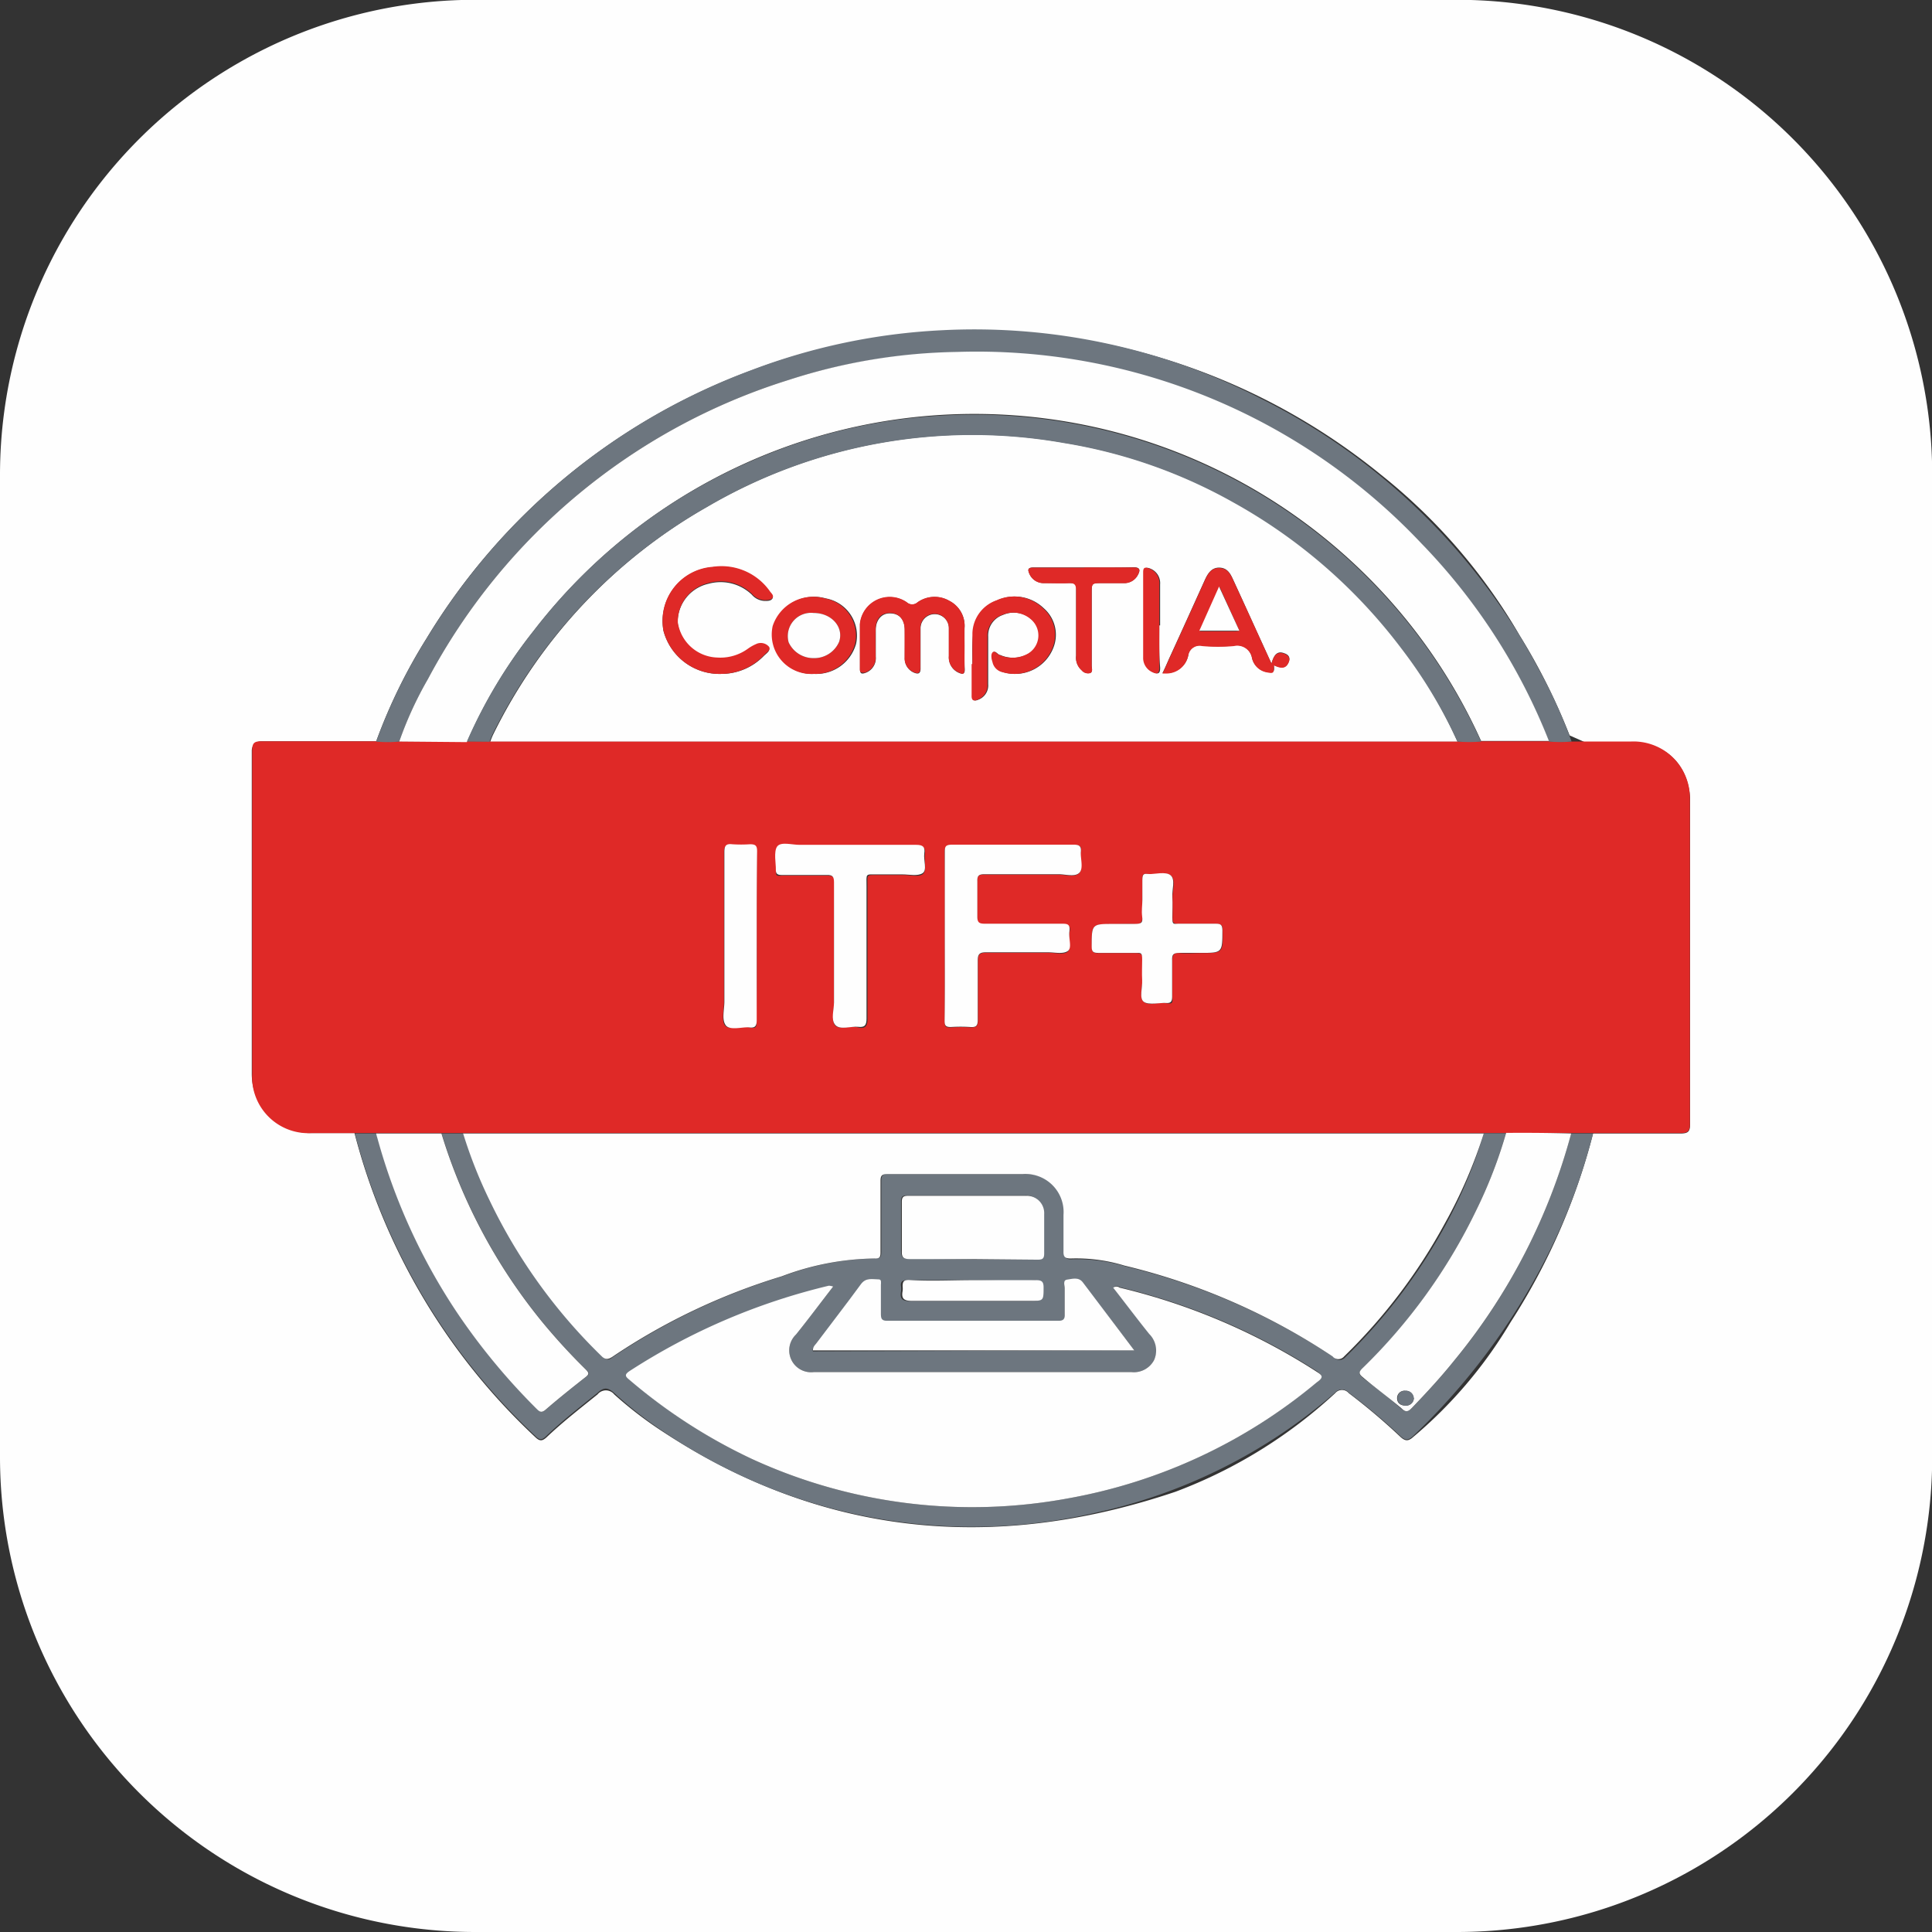 <svg id="Layer_1" data-name="Layer 1" xmlns="http://www.w3.org/2000/svg" viewBox="0 0 97.99 97.99"><rect x="0" y="0" width="97.99" height="97.99" fill="#333333" stroke="none"/><defs><style>.cls-1{fill:#fefefe;}.cls-2{fill:#df2927;}.cls-3{fill:#6d767f;}</style></defs><path class="cls-1" d="M50,99H25.12A24.1,24.1,0,0,1,1,74.89Q1,50,1,25.11A24.1,24.1,0,0,1,25.11,1H74.89A24.1,24.1,0,0,1,99,25.11Q99,50,99,74.89A24.1,24.1,0,0,1,74.88,99ZM81.8,58.5c1.48,0,3,0,4.45,0,.38,0,.47-.11.47-.47,0-5.4,0-10.8,0-16.2,0-.12,0-.24,0-.37-.16-2.24-2.07-3.4-4.69-2.52l-1.42-.63a31.29,31.29,0,0,0-2.54-5.08,29,29,0,0,0-7-8.12,32.54,32.54,0,0,0-23.44-7.21,31.23,31.23,0,0,0-8.79,2A32.33,32.33,0,0,0,22.64,33.38a27.84,27.84,0,0,0-2.56,5.23c-1.94,0-3.89,0-5.83,0a.47.47,0,0,0-.48.47c0,5.46,0,10.93,0,16.4a3,3,0,0,0,3,3l2.21,0a32.17,32.17,0,0,0,9.18,15.43c.22.21.35.19.56,0,.82-.78,1.71-1.47,2.59-2.18a.54.54,0,0,1,.84,0,19.83,19.83,0,0,0,2.54,1.94c7.87,5.14,16.53,6.17,25.93,3a24.66,24.66,0,0,0,8.1-5,.45.45,0,0,1,.69,0A31.64,31.64,0,0,1,72,73.86c.25.24.4.25.61.09a22.84,22.84,0,0,0,5-5.87A32.5,32.5,0,0,0,81.8,58.5Z" transform="translate(-1 -1.01)"/><path class="cls-2" d="M80.71,38.62h3a2.86,2.86,0,0,1,3,2.82c0,.13,0,.25,0,.37,0,5.4,0,10.8,0,16.2,0,.36-.09.47-.47.47-1.48,0-3,0-4.45,0H80.69c-1.1,0-2.2,0-3.31,0H25l-.45,0H19l-2.21,0a2.85,2.85,0,0,1-3-3c0-5.47,0-10.94,0-16.4,0-.38.1-.48.48-.47,1.94,0,3.89,0,5.83,0a5.72,5.72,0,0,0,1.17,0h53l.65,0a6.87,6.87,0,0,0,1.2,0h3.44A6.31,6.31,0,0,0,80.71,38.62ZM48.92,48.47c0,1.44,0,2.88,0,4.33,0,.24,0,.34.31.32a8,8,0,0,1,1,0c.28,0,.37-.06.37-.35,0-1,0-2,0-3,0-.33.07-.44.42-.44,1.05,0,2.1,0,3.14,0,.35,0,.82.12,1-.06s0-.69.09-1-.12-.39-.41-.39H50.94c-.27,0-.39,0-.38-.35,0-.6,0-1.2,0-1.8,0-.28.07-.37.36-.36h3.75c.37,0,.84.15,1.06-.07s0-.7.08-1.06-.09-.38-.39-.37q-3.06,0-6.12,0c-.34,0-.4.12-.39.42C48.93,45.67,48.92,47.07,48.92,48.47Zm-5.62.76c0,.88,0,1.76,0,2.65,0,.39-.14.91.06,1.14s.76,0,1.16.1S45,53,45,52.7c0-2.23,0-4.46,0-6.69,0-.7-.09-.61.6-.62h1.22c.35,0,.81.12,1-.06s.05-.69.09-1-.07-.44-.41-.44c-2,0-3.95,0-5.92,0-.39,0-.92-.18-1.13.08s0,.76-.07,1.15.08.3.3.3c.77,0,1.53,0,2.29,0,.29,0,.36.09.36.37C43.3,46.91,43.3,48.07,43.3,49.23Zm15.64-2.58c0,.29,0,.58,0,.86s-.1.39-.39.37-.71,0-1.06,0c-1.14,0-1.13,0-1.11,1.16,0,.26.09.32.33.31.64,0,1.28,0,1.91,0,.26,0,.34.08.32.33s0,.7,0,1.06-.17.89.08,1.09.73,0,1.11.06.34-.05.33-.31c0-.61,0-1.23,0-1.84,0-.29.06-.42.38-.39s.71,0,1.06,0c1.14,0,1.13,0,1.11-1.16,0-.26-.08-.32-.33-.32-.64,0-1.28,0-1.92,0-.23,0-.3-.07-.29-.3s0-.71,0-1.06.17-.87-.08-1.09-.73,0-1.1-.07-.35.06-.34.31S58.94,46.33,58.94,46.65ZM39.38,48.46c0-1.41,0-2.83,0-4.24,0-.29-.08-.39-.36-.36a6.76,6.76,0,0,1-.9,0c-.33,0-.4.09-.4.4q0,3.8,0,7.58c0,.41-.14.95.06,1.19s.8,0,1.21.09.39-.08.38-.38C39.38,51.31,39.39,49.89,39.38,48.46Z" transform="translate(-1 -1.01)"/><path class="cls-3" d="M76.26,58.49h1.12a23.76,23.76,0,0,1-1.51,3.91,28.29,28.29,0,0,1-5.75,8c-.2.2-.23.3,0,.49.66.51,1.31,1,1.94,1.56.22.19.34.16.53,0,.75-.78,1.49-1.58,2.17-2.43A30.58,30.58,0,0,0,80.69,58.5H81.8A30.07,30.07,0,0,1,79.32,65a33.54,33.54,0,0,1-6.61,8.81c-.27.26-.43.29-.72,0a31.64,31.64,0,0,0-2.59-2.17.45.45,0,0,0-.68,0,27.36,27.36,0,0,1-12.17,6.1,27.85,27.85,0,0,1-21.84-4.08,20.33,20.33,0,0,1-2.56-2c-.31-.28-.52-.31-.85,0-.88.71-1.77,1.4-2.59,2.18-.21.21-.34.23-.56,0A32.17,32.17,0,0,1,19,58.5h1.12a2,2,0,0,0,.06.23A30.47,30.47,0,0,0,24.2,67.6a32.43,32.43,0,0,0,4,4.84c.15.15.25.26.47.08.67-.58,1.36-1.13,2.06-1.68.18-.14.16-.2,0-.36a31.55,31.55,0,0,1-2.21-2.41,28,28,0,0,1-5.12-9.57h1.13a23.7,23.7,0,0,0,1.35,3.41,27.63,27.63,0,0,0,5.72,7.93c.16.16.27.17.48,0a32.06,32.06,0,0,1,8.62-4.1,13.71,13.71,0,0,1,4.7-.9c.28,0,.3-.13.3-.35,0-1.19,0-2.39,0-3.59,0-.26.07-.35.34-.34h6.9A1.93,1.93,0,0,1,55,62.67c0,.61,0,1.23,0,1.84,0,.28.07.39.36.37a8.37,8.37,0,0,1,2.73.36,32.88,32.88,0,0,1,10.56,4.61.38.38,0,0,0,.58,0,28,28,0,0,0,5.09-6.71A24.62,24.62,0,0,0,76.26,58.49Zm-33,7.77a1.22,1.22,0,0,0-.2,0A32.39,32.39,0,0,0,33,70.59c-.27.17-.26.26,0,.45A27.66,27.66,0,0,0,39.12,75a26.75,26.75,0,0,0,16.09,2,27.06,27.06,0,0,0,12.6-5.9c.32-.26.22-.36,0-.53a32.17,32.17,0,0,0-10-4.27.28.28,0,0,0-.33,0c.62.79,1.21,1.58,1.83,2.35A1.18,1.18,0,0,1,59.53,70a1.16,1.16,0,0,1-1.16.6H42.29a1.11,1.11,0,0,1-.92-1.9C42,67.92,42.6,67.11,43.26,66.26ZM58.53,69.5l-2.61-3.4c-.22-.29-.53-.17-.79-.14s-.12.29-.13.45c0,.44,0,.87,0,1.31,0,.23,0,.33-.31.33H46c-.25,0-.33-.08-.32-.32,0-.51,0-1,0-1.51,0-.1,0-.26-.11-.27-.32,0-.65-.11-.91.25-.73,1-1.51,2-2.26,3-.08.1-.22.17-.17.35Zm-8.21-4.62h3.27c.23,0,.34,0,.33-.31,0-.65,0-1.31,0-2a.88.88,0,0,0-.92-.93H47c-.24,0-.3.09-.3.31,0,.83,0,1.66,0,2.49,0,.31.07.42.4.41C48.2,64.86,49.26,64.87,50.32,64.88Zm0,1.06c-1.1,0-2.2,0-3.3,0-.24,0-.36.06-.32.32a1,1,0,0,1,0,.24c-.07.38.06.51.47.5,2,0,4,0,6,0,.68,0,.66,0,.68-.69,0-.3-.11-.36-.38-.36C52.49,66,51.43,65.94,50.37,65.94Z" transform="translate(-1 -1.01)"/><path class="cls-3" d="M80.71,38.62a6.31,6.31,0,0,1-1.15,0,30.38,30.38,0,0,0-6.45-10,31,31,0,0,0-23.57-9.73A29.11,29.11,0,0,0,41,20.28,31.27,31.27,0,0,0,22.71,35.44a18.65,18.65,0,0,0-1.46,3.18,5.72,5.72,0,0,1-1.17,0,27.84,27.84,0,0,1,2.56-5.23A32.43,32.43,0,0,1,39.17,19.76a31.43,31.43,0,0,1,9.59-2A31.85,31.85,0,0,1,65,21.25,32.3,32.3,0,0,1,79.12,35.09,25.4,25.4,0,0,1,80.71,38.62Z" transform="translate(-1 -1.01)"/><path class="cls-1" d="M74.92,38.62l-.65,0H25.87a3,3,0,0,1,.17-.41A26.92,26.92,0,0,1,36.87,26.71,26.62,26.62,0,0,1,55,23.47a26,26,0,0,1,8.58,3,27.18,27.18,0,0,1,8.53,7.4A24.59,24.59,0,0,1,74.92,38.62Zm-9.43-3.95c-.68-1.48-1.31-2.88-1.95-4.27-.14-.31-.3-.59-.69-.6s-.58.28-.73.6c-.61,1.35-1.22,2.7-1.84,4.05-.1.23-.2.46-.32.7l.17,0a1.13,1.13,0,0,0,1.14-.92.58.58,0,0,1,.71-.47,9.38,9.38,0,0,0,1.59,0,.76.76,0,0,1,.93.61.94.94,0,0,0,.74.72c.37.07.41,0,.37-.35.29.13.59.23.75-.15.1-.22,0-.38-.23-.45C65.77,34,65.6,34.25,65.49,34.67Zm-15.57-.86c0-.31,0-.63,0-.94a1.42,1.42,0,0,0-.77-1.38,1.49,1.49,0,0,0-1.62.08.4.4,0,0,1-.53,0,1.52,1.52,0,0,0-2.38,1.11c0,.76,0,1.53,0,2.29,0,.2.08.23.24.18a.79.79,0,0,0,.56-.82c0-.46,0-.92,0-1.38s.27-.84.73-.83.73.29.74.83,0,1,0,1.43a.77.77,0,0,0,.43.73c.24.11.38.09.37-.23,0-.67,0-1.34,0-2a.72.72,0,1,1,1.44,0c0,.47,0,1,0,1.42a.84.84,0,0,0,.49.83c.2.09.33.08.31-.2S49.92,34.18,49.92,33.81ZM37.58,35.19a3,3,0,0,0,2.14-.89c.12-.13.37-.27.28-.44a.55.55,0,0,0-.67-.14,2.16,2.16,0,0,0-.39.22,2.38,2.38,0,0,1-1.57.46,2.09,2.09,0,0,1-2-1.78,2,2,0,0,1,1.56-2,2.29,2.29,0,0,1,2.2.55.9.9,0,0,0,.68.32c.13,0,.3,0,.37-.13s-.07-.22-.14-.32a3,3,0,0,0-2.91-1.26A2.74,2.74,0,0,0,34.65,33,2.94,2.94,0,0,0,37.58,35.19Zm12.74-.5h0c0,.53,0,1.06,0,1.59,0,.28.12.3.32.21a.77.77,0,0,0,.48-.78c0-.8,0-1.61,0-2.41a1.1,1.1,0,0,1,.75-1.1,1.37,1.37,0,0,1,1.51.27,1.07,1.07,0,0,1-.2,1.69,1.61,1.61,0,0,1-1.45.07c-.12,0-.23-.24-.35-.13s-.08.34,0,.5a.66.66,0,0,0,.5.5,2.08,2.08,0,0,0,2.57-1.3,1.78,1.78,0,0,0-.51-1.94,2.12,2.12,0,0,0-2.36-.4,1.82,1.82,0,0,0-1.22,1.68C50.29,33.66,50.32,34.18,50.32,34.69Zm-8,.5a2.09,2.09,0,0,0,2.1-1.53,1.92,1.92,0,0,0-1.54-2.3,2.16,2.16,0,0,0-2.64,1.4A2,2,0,0,0,42.27,35.19ZM56,29.79h0c-.86,0-1.72,0-2.57,0-.32,0-.31.12-.21.34a.78.78,0,0,0,.72.45c.42,0,.84,0,1.26,0s.39.08.38.39c0,1.1,0,2.2,0,3.3a.84.84,0,0,0,.28.73.42.42,0,0,0,.44.14c.14-.07.07-.25.07-.37V31.1c0-.52,0-.52.53-.52.37,0,.74,0,1.1,0a.77.77,0,0,0,.71-.41c.13-.24.13-.39-.23-.39C57.61,29.8,56.78,29.79,56,29.79Zm3.84,2.94h0V30.65a.79.79,0,0,0-.55-.82c-.19-.06-.27,0-.27.2,0,1.44,0,2.88,0,4.32a.79.79,0,0,0,.44.74c.24.12.4.13.38-.24C59.78,34.15,59.8,33.44,59.8,32.73Z" transform="translate(-1 -1.01)"/><path class="cls-1" d="M76.26,58.49a24.62,24.62,0,0,1-2,4.61,28,28,0,0,1-5.09,6.71.38.38,0,0,1-.58,0,32.88,32.88,0,0,0-10.56-4.61,8.37,8.37,0,0,0-2.73-.36c-.29,0-.37-.09-.36-.37,0-.61,0-1.23,0-1.84a1.93,1.93,0,0,0-2.07-2.07H46c-.27,0-.34.08-.34.34,0,1.2,0,2.4,0,3.59,0,.22,0,.37-.3.35a13.71,13.71,0,0,0-4.7.9,32.06,32.06,0,0,0-8.62,4.1c-.21.13-.32.12-.48,0a27.63,27.63,0,0,1-5.72-7.93,23.7,23.7,0,0,1-1.35-3.41l.45,0H76.26Z" transform="translate(-1 -1.01)"/><path class="cls-1" d="M21.25,38.62a18.65,18.65,0,0,1,1.46-3.18A31.27,31.27,0,0,1,41,20.28a29.11,29.11,0,0,1,8.54-1.42,31,31,0,0,1,23.57,9.73,30.38,30.38,0,0,1,6.45,10H76.12a28.06,28.06,0,0,0-6.21-8.77A28.21,28.21,0,0,0,28.07,33a25.3,25.3,0,0,0-3.39,5.65Z" transform="translate(-1 -1.01)"/><path class="cls-3" d="M24.68,38.62A25.3,25.3,0,0,1,28.07,33a27.94,27.94,0,0,1,11.09-8.63,27.62,27.62,0,0,1,9.38-2.27A28.26,28.26,0,0,1,76.12,38.62a6.87,6.87,0,0,1-1.2,0,24.59,24.59,0,0,0-2.86-4.74,27.18,27.18,0,0,0-8.53-7.4,26,26,0,0,0-8.58-3,26.62,26.62,0,0,0-18.08,3.24A26.92,26.92,0,0,0,26,38.22a3,3,0,0,0-.17.41Z" transform="translate(-1 -1.01)"/><path class="cls-1" d="M23.39,58.5a28,28,0,0,0,5.12,9.57,31.55,31.55,0,0,0,2.21,2.41c.15.16.17.22,0,.36-.7.55-1.39,1.1-2.06,1.68-.22.18-.32.07-.47-.08a32.43,32.43,0,0,1-4-4.84,30.47,30.47,0,0,1-4.05-8.87,2,2,0,0,1-.06-.23Z" transform="translate(-1 -1.01)"/><path class="cls-1" d="M80.69,58.5A30.58,30.58,0,0,1,74.77,70c-.68.85-1.42,1.65-2.17,2.43-.19.19-.31.22-.53,0-.63-.53-1.28-1-1.94-1.56-.24-.19-.21-.29,0-.49a28.29,28.29,0,0,0,5.75-8,23.76,23.76,0,0,0,1.51-3.91C78.49,58.46,79.59,58.47,80.69,58.5Zm-8,13.41a.39.39,0,0,0-.42-.36.37.37,0,0,0-.41.37c0,.26.18.38.43.38A.39.39,0,0,0,72.71,71.91Z" transform="translate(-1 -1.01)"/><path class="cls-1" d="M48.92,48.47c0-1.4,0-2.8,0-4.2,0-.3,0-.42.39-.42q3.06,0,6.12,0c.3,0,.42.06.39.37s.15.84-.08,1.06-.69.07-1.06.07H50.93c-.29,0-.37.08-.36.36,0,.6,0,1.2,0,1.8,0,.3.11.35.38.35h3.88c.29,0,.46,0,.41.39s.15.84-.09,1-.67.06-1,.06c-1,0-2.09,0-3.14,0-.35,0-.42.11-.42.44,0,1,0,2,0,3,0,.29-.09.37-.37.35a8,8,0,0,0-1,0c-.26,0-.31-.08-.31-.32C48.93,51.35,48.92,49.91,48.92,48.47Z" transform="translate(-1 -1.01)"/><path class="cls-1" d="M43.3,49.23c0-1.16,0-2.32,0-3.47,0-.28-.07-.38-.36-.37-.76,0-1.52,0-2.29,0-.22,0-.31-.06-.3-.3s-.12-.9.07-1.15.74-.08,1.13-.08c2,0,3.95,0,5.92,0,.34,0,.46.1.41.44s.16.84-.09,1-.68.06-1,.06H45.55c-.69,0-.6-.08-.6.62,0,2.23,0,4.46,0,6.69,0,.34-.09.46-.43.42s-.93.18-1.16-.1-.06-.75-.06-1.14C43.3,51,43.3,50.11,43.3,49.23Z" transform="translate(-1 -1.01)"/><path class="cls-1" d="M58.94,46.65c0-.32,0-.65,0-1s.09-.33.34-.31.86-.15,1.1.07.06.72.08,1.09,0,.71,0,1.06.06.31.29.3c.64,0,1.28,0,1.92,0,.25,0,.32.06.33.32,0,1.16,0,1.16-1.11,1.16-.35,0-.71,0-1.06,0s-.39.1-.38.39c0,.61,0,1.23,0,1.84,0,.26-.08.33-.33.31s-.87.12-1.11-.06-.06-.72-.08-1.09,0-.71,0-1.06-.06-.33-.32-.33c-.63,0-1.27,0-1.91,0-.24,0-.33-.05-.33-.31,0-1.16,0-1.16,1.11-1.16.35,0,.71,0,1.06,0s.43-.05.39-.37S58.94,46.94,58.94,46.65Z" transform="translate(-1 -1.01)"/><path class="cls-1" d="M39.38,48.46c0,1.43,0,2.85,0,4.28,0,.3-.07.42-.38.38S38,53.3,37.8,53s-.06-.78-.06-1.19q0-3.78,0-7.58c0-.31.07-.44.4-.4a6.76,6.76,0,0,0,.9,0c.28,0,.36.07.36.36C39.38,45.63,39.38,47.05,39.38,48.46Z" transform="translate(-1 -1.01)"/><path class="cls-1" d="M43.26,66.26c-.66.85-1.26,1.66-1.89,2.44a1.11,1.11,0,0,0,.92,1.9H58.37a1.16,1.16,0,0,0,1.16-.6,1.18,1.18,0,0,0-.24-1.33c-.62-.77-1.21-1.56-1.83-2.35a.28.28,0,0,1,.33,0,32.17,32.17,0,0,1,10,4.27c.27.17.37.27,0,.53A27.06,27.06,0,0,1,55.21,77a26.75,26.75,0,0,1-16.09-2A27.66,27.66,0,0,1,32.93,71c-.24-.19-.25-.28,0-.45a32.39,32.39,0,0,1,10.11-4.33A1.22,1.22,0,0,1,43.26,66.26Z" transform="translate(-1 -1.01)"/><path class="cls-1" d="M58.53,69.5H42.23c0-.18.09-.25.17-.35.75-1,1.53-2,2.26-3,.26-.36.59-.25.91-.25.15,0,.11.17.11.27,0,.5,0,1,0,1.51,0,.24.07.32.32.32h8.69c.26,0,.32-.1.31-.33,0-.44,0-.87,0-1.31,0-.16-.11-.42.13-.45s.57-.15.79.14Z" transform="translate(-1 -1.01)"/><path class="cls-1" d="M50.32,64.87c-1.06,0-2.12,0-3.18,0-.33,0-.41-.1-.4-.41,0-.83,0-1.66,0-2.49,0-.22.06-.31.3-.31h6a.88.88,0,0,1,.92.93c0,.65,0,1.31,0,2,0,.27-.1.31-.33.31Z" transform="translate(-1 -1.01)"/><path class="cls-1" d="M50.37,65.94c1.06,0,2.12,0,3.18,0,.27,0,.38.06.38.36,0,.69,0,.69-.68.69-2,0-4,0-6,0-.41,0-.54-.12-.47-.5a1,1,0,0,0,0-.24c0-.26.08-.32.32-.32C48.17,66,49.27,65.94,50.37,65.94Z" transform="translate(-1 -1.01)"/><path class="cls-2" d="M65.49,34.67c.11-.42.28-.63.64-.51.2.07.33.23.23.45-.16.38-.46.28-.75.15,0,.4,0,.42-.37.35a.94.94,0,0,1-.74-.72.76.76,0,0,0-.93-.61,9.38,9.38,0,0,1-1.59,0,.58.58,0,0,0-.71.47,1.13,1.13,0,0,1-1.14.92l-.17,0c.12-.24.22-.47.32-.7.62-1.35,1.23-2.7,1.84-4.05.15-.32.32-.62.73-.6s.55.29.69.6C64.18,31.79,64.81,33.19,65.49,34.67ZM63.86,33l-1-2.21-1,2.24h1.83Z" transform="translate(-1 -1.01)"/><path class="cls-2" d="M49.92,33.81c0,.37,0,.73,0,1.1s-.11.29-.31.2a.84.84,0,0,1-.49-.83c0-.47,0-1,0-1.42a.72.72,0,1,0-1.44,0c0,.66,0,1.33,0,2,0,.32-.13.34-.37.23a.77.77,0,0,1-.43-.73c0-.47,0-.95,0-1.43s-.28-.83-.74-.83-.72.29-.73.83,0,.92,0,1.38a.79.79,0,0,1-.56.82c-.16,0-.24,0-.24-.18,0-.76,0-1.53,0-2.29A1.52,1.52,0,0,1,47,31.56a.4.4,0,0,0,.53,0,1.49,1.49,0,0,1,1.62-.08,1.42,1.42,0,0,1,.77,1.38C49.91,33.18,49.92,33.5,49.92,33.81Z" transform="translate(-1 -1.01)"/><path class="cls-2" d="M37.58,35.19A2.94,2.94,0,0,1,34.65,33a2.74,2.74,0,0,1,2.49-3.24A3,3,0,0,1,40.05,31c.07.1.2.2.14.32s-.24.12-.37.13a.9.9,0,0,1-.68-.32,2.29,2.29,0,0,0-2.2-.55,2,2,0,0,0-1.56,2,2.09,2.09,0,0,0,2,1.78,2.38,2.38,0,0,0,1.57-.46,2.16,2.16,0,0,1,.39-.22.55.55,0,0,1,.67.14c.09.17-.16.31-.28.44A3,3,0,0,1,37.58,35.19Z" transform="translate(-1 -1.01)"/><path class="cls-2" d="M50.32,34.69c0-.51,0-1,0-1.55a1.82,1.82,0,0,1,1.22-1.68,2.12,2.12,0,0,1,2.36.4,1.78,1.78,0,0,1,.51,1.94,2.08,2.08,0,0,1-2.57,1.3.66.66,0,0,1-.5-.5c-.05-.16-.1-.38,0-.5s.23.09.35.13a1.61,1.61,0,0,0,1.45-.07,1.07,1.07,0,0,0,.2-1.69,1.37,1.37,0,0,0-1.51-.27,1.1,1.1,0,0,0-.75,1.1c0,.8,0,1.61,0,2.41a.77.77,0,0,1-.48.78c-.2.09-.33.07-.32-.21,0-.53,0-1.06,0-1.59Z" transform="translate(-1 -1.01)"/><path class="cls-2" d="M42.27,35.19a2,2,0,0,1-2.08-2.43,2.16,2.16,0,0,1,2.64-1.4,1.92,1.92,0,0,1,1.54,2.3A2.09,2.09,0,0,1,42.27,35.19Zm0-3.09A1.18,1.18,0,0,0,41,33.59a1.38,1.38,0,0,0,1.27.8,1.37,1.37,0,0,0,1.29-.83C43.81,32.82,43.18,32.11,42.27,32.1Z" transform="translate(-1 -1.01)"/><path class="cls-2" d="M56,29.79c.82,0,1.65,0,2.48,0,.36,0,.36.15.23.39a.77.77,0,0,1-.71.41c-.36,0-.73,0-1.1,0-.53,0-.53,0-.53.52v3.67c0,.12.07.3-.07.37a.42.42,0,0,1-.44-.14.84.84,0,0,1-.28-.73c0-1.1,0-2.2,0-3.3,0-.31-.07-.41-.38-.39s-.84,0-1.26,0a.78.78,0,0,1-.72-.45c-.1-.22-.11-.35.21-.34.85,0,1.71,0,2.57,0Z" transform="translate(-1 -1.01)"/><path class="cls-2" d="M59.8,32.73c0,.71,0,1.42,0,2.12,0,.37-.14.36-.38.24a.79.79,0,0,1-.44-.74c0-1.44,0-2.88,0-4.32,0-.23.08-.26.27-.2a.79.79,0,0,1,.55.82v2.08Z" transform="translate(-1 -1.01)"/><path class="cls-3" d="M72.71,71.91a.39.39,0,0,1-.4.39c-.25,0-.43-.12-.43-.38a.37.37,0,0,1,.41-.37A.39.39,0,0,1,72.71,71.91Z" transform="translate(-1 -1.01)"/><path class="cls-1" d="M63.86,33l-.2,0H61.83l1-2.24Z" transform="translate(-1 -1.01)"/><path class="cls-1" d="M42.27,32.1c.91,0,1.54.72,1.29,1.46a1.37,1.37,0,0,1-1.29.83,1.38,1.38,0,0,1-1.27-.8A1.18,1.18,0,0,1,42.27,32.1Z" transform="translate(-1 -1.01)"/></svg>
